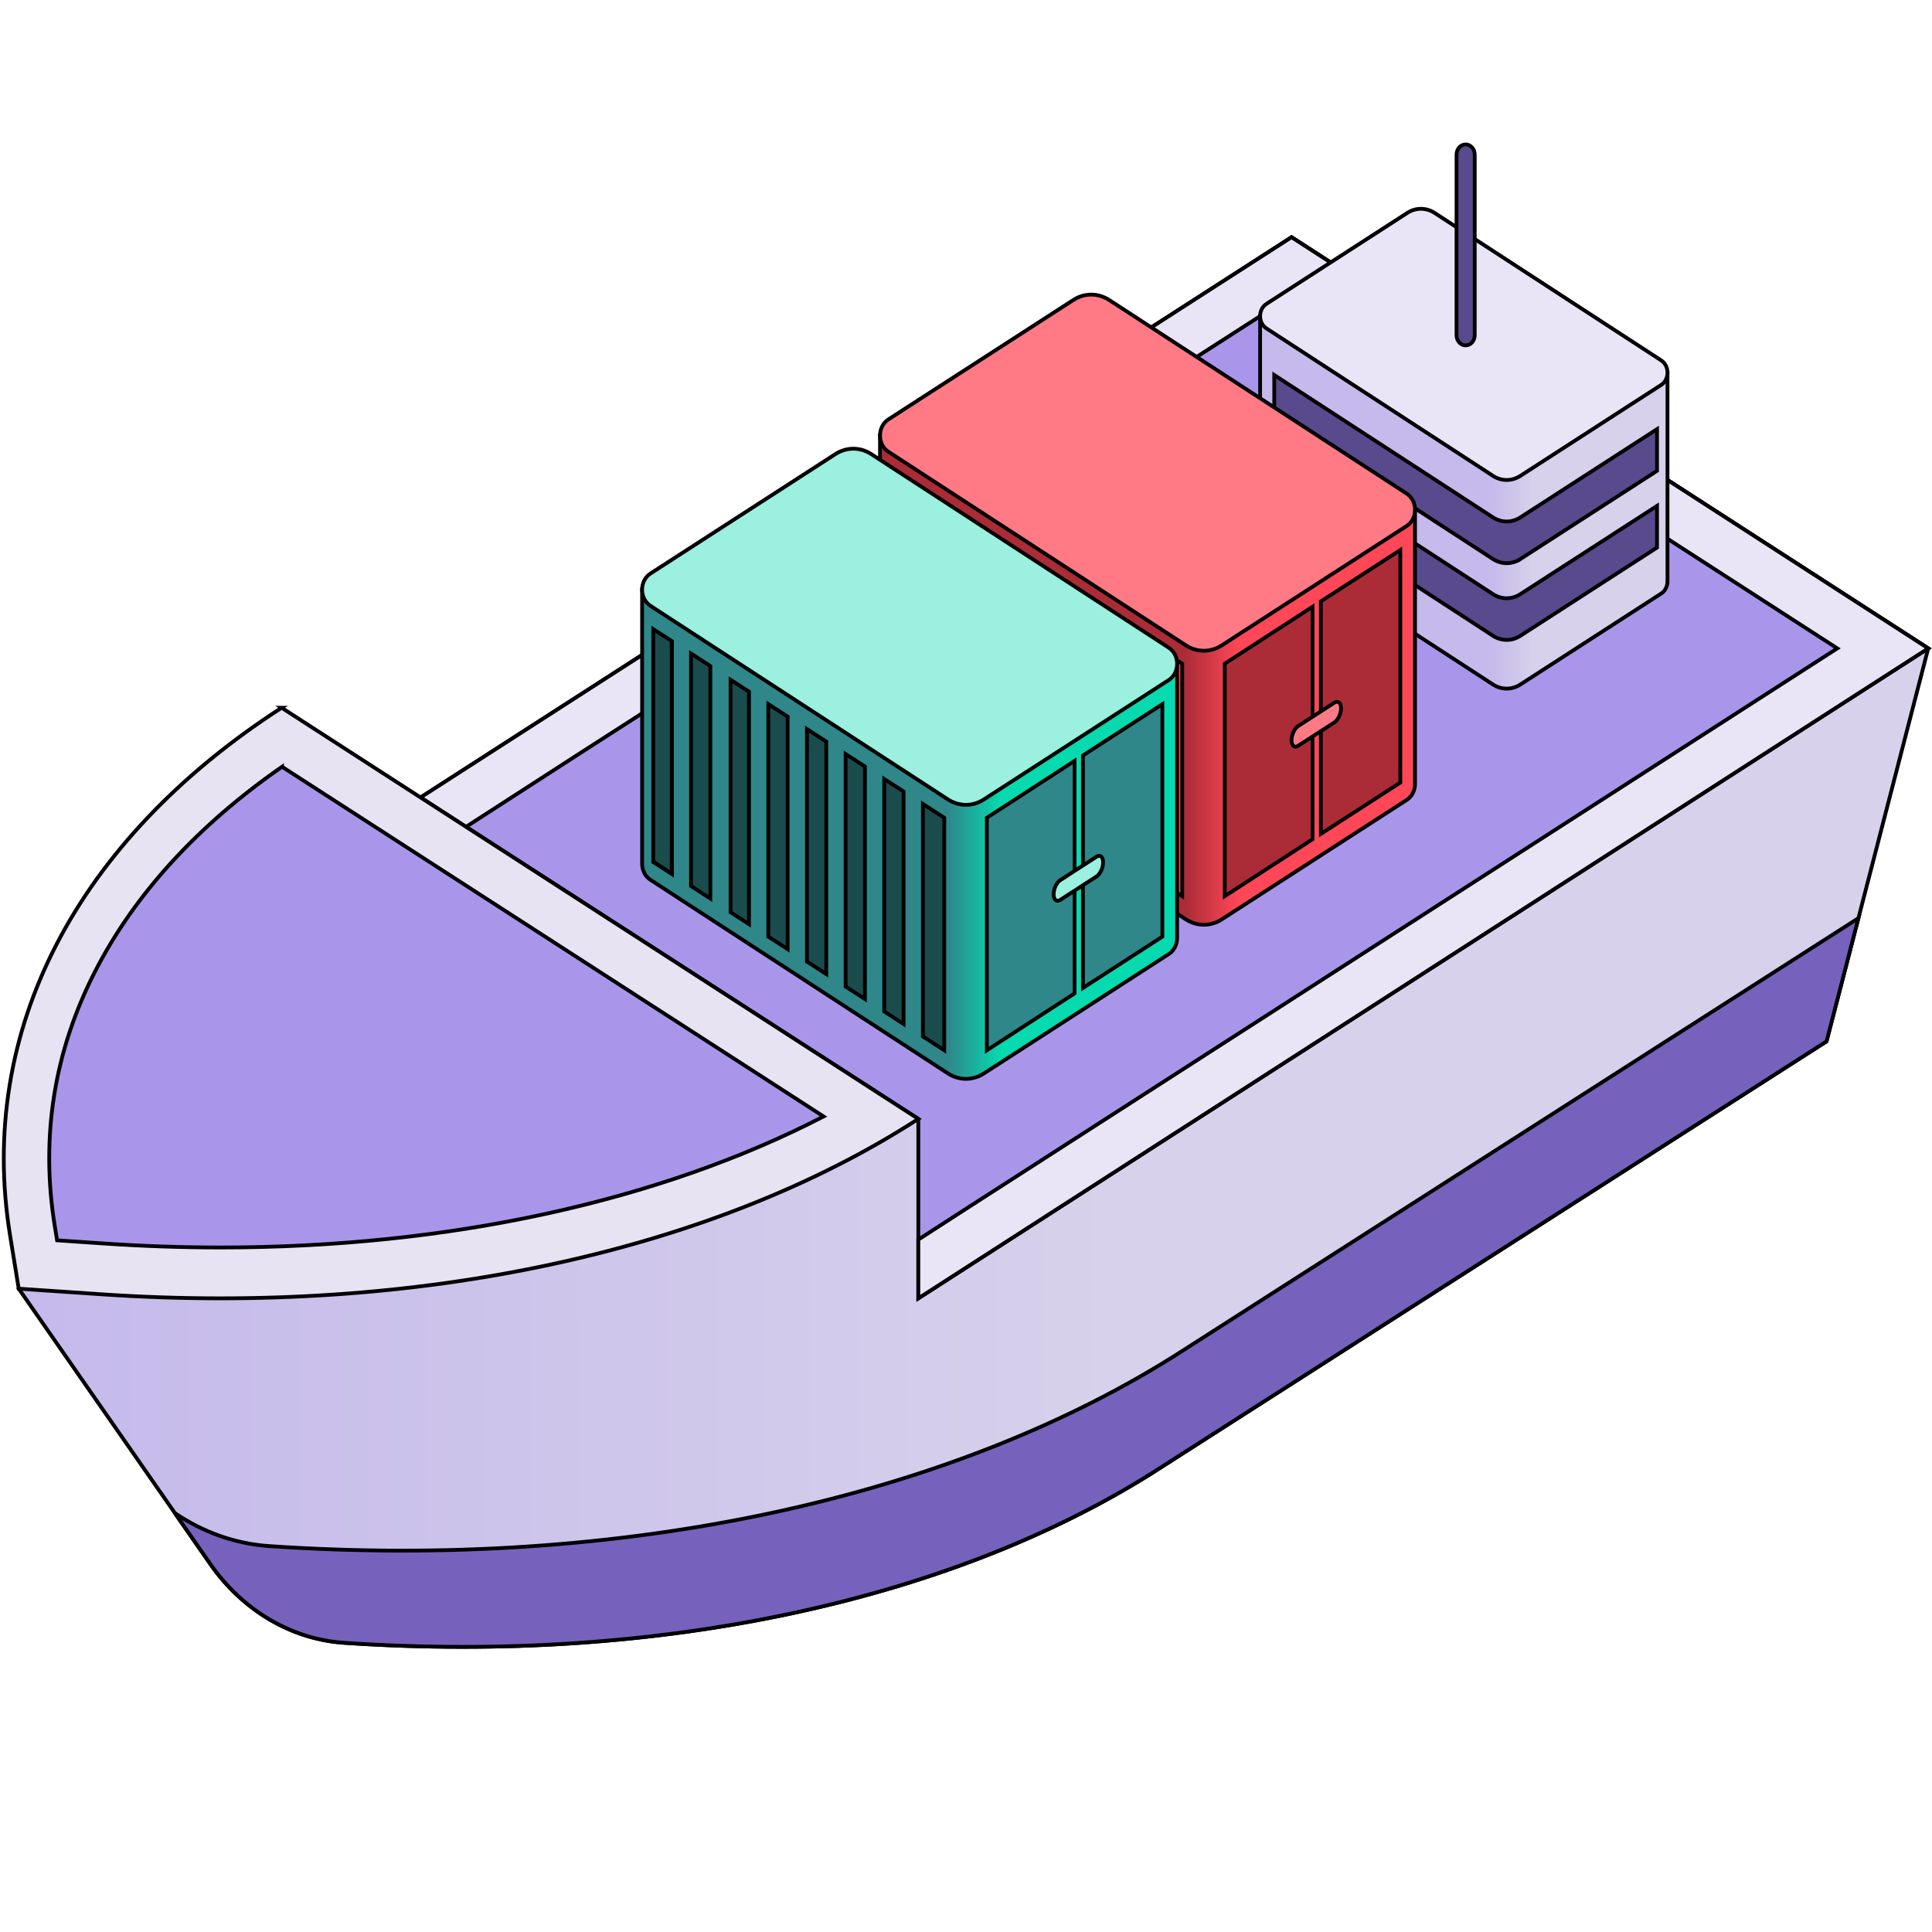 <svg width="512" height="512" xmlns="http://www.w3.org/2000/svg" xmlns:xlink="http://www.w3.org/1999/xlink" enable-background="new 0 0 512 512">
 <defs>
  <linearGradient id="lg1">
   <stop stop-color="#c5baeb" offset="0"/>
   <stop stop-color="#d7d1eb" offset="1"/>
  </linearGradient>
  <linearGradient y2="0.5" y1="0.5" x2="0.671" x1="0.572" id="svg_101">
   <stop stop-color="#2f878a" offset="0"/>
   <stop stop-color="#06daae" offset="1"/>
  </linearGradient>
  <linearGradient y2="0.5" y1="0.5" x2="0.671" x1="0.572" id="svg_102">
   <stop stop-color="#ab2c37" offset="0"/>
   <stop stop-color="#ff4757" offset="1"/>
  </linearGradient>
  <linearGradient y2="0.5" y1="0.5" xlink:href="#lg1" x2="0.671" x1="0.572" id="svg_103"/>
  <linearGradient y2="0.5" y1="0.5" xlink:href="#lg1" x2="0.575" x1="0.003" id="svg_104"/>
 </defs>
 <g>
  <title>Layer 1</title>
  <g stroke="null" id="svg_1">
   <g stroke="null" id="svg_2">
    <path stroke="null" id="svg_3" fill="url(#svg_104)" d="m342.266,62.862l168.734,108.963l-26.949,104.155l-176.403,112.906c-54.655,35.294 -133.019,52.122 -216.444,46.478c-13.962,-0.945 -26.888,-8.561 -35.48,-20.907l-50.764,-72.943l337.306,-278.652z"/>
    <path stroke="null" id="svg_4" fill="#a996eb" d="m243.368,296.523l-131.919,-85.188l230.817,-148.472l168.734,108.963l-267.632,172.246l0,-47.549z"/>
    <path stroke="null" id="svg_5" fill="#e9e5f6" d="m255.421,320.723l231.475,-148.898l-144.63,-93.397l-188.901,121.405l-17.429,11.255l-0.382,0.246l-12.053,7.783l-12.053,-7.783l230.817,-148.472l168.734,108.963l-267.632,172.246l0,-15.565l12.053,-7.783z"/>
    <path stroke="null" id="svg_6" fill="#e7e3f3" d="m74.633,187.56c-54.655,35.294 -80.713,85.899 -71.974,139.772l2.301,14.183l21.964,1.486c83.425,5.643 161.789,-11.184 216.444,-46.478l-168.735,-108.963z"/>
    <path stroke="null" id="svg_7" fill="#a996eb" d="m74.743,203.197c-22.338,15.52 -38.949,33.664 -49.426,54.011c-10.992,21.347 -14.626,44.131 -10.8,67.718l0.612,3.774l12.521,0.847c10.266,0.694 20.621,1.046 30.778,1.046c60.455,0 116.277,-12.223 159.83,-34.716l-143.515,-92.679z"/>
   </g>
   <path stroke="null" id="svg_8" fill="#7662bd" d="m71.343,409.733c93.479,6.324 181.288,-12.532 242.53,-52.079l178.628,-114.331l-8.45,32.657l-176.403,112.906c-54.655,35.294 -133.019,52.122 -216.444,46.478c-13.962,-0.945 -26.888,-8.56 -35.48,-20.907l-9.372,-13.466c7.493,5.082 16.05,8.138 24.991,8.741z"/>
   <g stroke="null" id="svg_9">
    <path stroke="null" id="svg_10" fill="url(#svg_103)" d="m441.903,154.047l0,-55.292l-107.958,-14.974l0,55.292c0,1.267 0.561,2.534 1.681,3.258l60.045,39.077c2.235,1.444 4.989,1.444 7.225,0l37.324,-24.103c1.122,-0.723 1.682,-1.991 1.682,-3.258z"/>
    <path stroke="null" id="svg_11" fill="#e9e5f6" d="m335.627,80.523l37.325,-24.102c2.235,-1.444 4.989,-1.444 7.225,0l60.045,39.077c2.242,1.447 2.242,5.067 0,6.515l-37.324,24.103c-2.235,1.444 -4.989,1.444 -7.225,0l-60.045,-39.077c-2.243,-1.448 -2.243,-5.068 -0.001,-6.517z"/>
    <g stroke="null" id="svg_12" fill="#594a8e">
     <path stroke="null" id="svg_13" d="m402.897,148.168c-2.235,1.444 -4.989,1.444 -7.225,0l-57.985,-37.734l0,-11.045l57.985,37.736c2.235,1.444 4.989,1.444 7.225,0l36.233,-23.399l0,11.045l-36.233,23.398z"/>
     <path stroke="null" id="svg_14" d="m402.897,168.503c-2.235,1.444 -4.989,1.444 -7.225,0l-57.985,-37.734l0,-11.045l57.985,37.736c2.235,1.444 4.989,1.444 7.225,0l36.233,-23.398l0,11.045l-36.233,23.397z"/>
    </g>
   </g>
   <g stroke="null" id="svg_15">
    <path stroke="null" id="svg_16" fill="url(#svg_102)" d="m374.999,207.713l0,-72.617l-141.784,-19.665l0,72.617c0,1.665 0.736,3.328 2.208,4.278l78.86,51.321c2.935,1.896 6.552,1.896 9.489,0l49.019,-31.655c1.472,-0.951 2.208,-2.615 2.208,-4.279z"/>
    <path stroke="null" id="svg_17" fill="#ff7a85" d="m235.424,111.153l49.019,-31.655c2.935,-1.896 6.553,-1.896 9.489,0l78.86,51.321c2.944,1.902 2.944,6.655 0,8.557l-49.019,31.655c-2.935,1.896 -6.553,1.896 -9.489,0l-78.86,-51.321c-2.944,-1.902 -2.944,-6.656 0,-8.557z"/>
    <g stroke="null" id="svg_18" fill="#ff4757">
     <path stroke="null" id="svg_19" d="m276.904,214l5.12,3.307l0,-61.62l-5.12,-3.307l0,61.62z"/>
     <path stroke="null" id="svg_20" d="m307.629,172.222l0,61.619l5.661,3.655l0,-61.619l-5.661,-3.655z"/>
     <path stroke="null" id="svg_21" d="m287.145,158.994l0,61.62l5.121,3.307l0,-61.619l-5.121,-3.308z"/>
     <path stroke="null" id="svg_22" d="m266.662,207.386l5.121,3.308l0,-61.62l-5.121,-3.307l0,61.619z"/>
     <path stroke="null" id="svg_23" d="m297.387,165.608l0,61.619l5.121,3.307l0,-61.619l-5.121,-3.307z"/>
     <path stroke="null" id="svg_24" d="m261.542,142.46l-4.883,-3.153l0,61.619l4.883,3.153l0,-61.619z"/>
     <path stroke="null" id="svg_25" d="m241.133,129.2l-4.882,-3.153l0,61.62l4.882,3.153l0,-61.62z"/>
     <path stroke="null" id="svg_26" d="m246.179,193.975l5.121,3.307l0,-61.619l-5.121,-3.308l0,61.62z"/>
     <path stroke="null" id="svg_27" d="m241.059,129.048l-4.883,-3.153l0,61.62l4.883,3.153l0,-61.62z"/>
    </g>
    <g stroke="null" id="svg_28" fill="#ab2c37">
     <path stroke="null" id="svg_29" d="m347.836,160.796l-23.261,15.081l0,61.619l23.261,-15.08l0,-61.62z"/>
     <path stroke="null" id="svg_30" d="m350.046,159.366l0,61.619l21.049,-13.598l0,-61.62l-21.049,13.599z"/>
    </g>
    <path stroke="null" id="svg_31" fill="#ff7a85" d="m353.636,191.439l-9.617,6.21c-0.969,0.626 -1.754,-0.039 -1.754,-1.484c0,-1.445 0.785,-3.124 1.754,-3.749l9.617,-6.21c0.969,-0.626 1.754,0.039 1.754,1.483c0.001,1.446 -0.785,3.124 -1.754,3.75z"/>
   </g>
   <g stroke="null" id="svg_32">
    <path stroke="null" id="svg_33" fill="url(#svg_101)" d="m311.951,248.552l0,-72.617l-141.784,-19.665l0,72.617c0,1.663 0.736,3.328 2.208,4.278l78.86,51.321c2.935,1.896 6.553,1.896 9.489,0l49.019,-31.655c1.472,-0.951 2.208,-2.615 2.208,-4.279z"/>
    <path stroke="null" id="svg_34" fill="#9bf0df" d="m172.374,151.991l49.02,-31.655c2.935,-1.896 6.553,-1.896 9.489,0l78.86,51.321c2.944,1.902 2.944,6.655 0,8.557l-49.019,31.655c-2.935,1.896 -6.553,1.896 -9.489,0l-78.86,-51.321c-2.945,-1.902 -2.945,-6.655 -0.001,-8.557z"/>
    <g stroke="null" id="svg_35" fill="#1a4c4e">
     <path stroke="null" id="svg_36" d="m213.855,254.839l5.121,3.307l0,-61.619l-5.121,-3.308l0,61.62z"/>
     <path stroke="null" id="svg_37" d="m244.58,213.06l0,61.62l5.661,3.655l0,-61.62l-5.661,-3.655z"/>
     <path stroke="null" id="svg_38" d="m224.096,199.833l0,61.619l5.121,3.307l0,-61.619l-5.121,-3.307z"/>
     <path stroke="null" id="svg_39" d="m203.614,248.225l5.12,3.307l0,-61.62l-5.12,-3.307l0,61.62z"/>
     <path stroke="null" id="svg_40" d="m234.338,206.447l0,61.619l5.121,3.307l0,-61.619l-5.121,-3.307z"/>
     <path stroke="null" id="svg_41" d="m198.493,183.298l-4.883,-3.153l0,61.62l4.883,3.153l0,-61.62z"/>
     <path stroke="null" id="svg_42" d="m178.084,170.039l-4.883,-3.153l0,61.619l4.883,3.153l0,-61.619z"/>
     <path stroke="null" id="svg_43" d="m183.13,234.813l5.121,3.307l0,-61.619l-5.121,-3.307l0,61.619z"/>
     <path stroke="null" id="svg_44" d="m178.009,169.888l-4.883,-3.153l0,61.619l4.883,3.153l0,-61.619z"/>
    </g>
    <g stroke="null" id="svg_45" fill="#2f878a">
     <path stroke="null" id="svg_46" d="m284.786,201.635l-23.26,15.081l0,61.62l23.26,-15.081l0,-61.62z"/>
     <path stroke="null" id="svg_47" d="m286.997,200.204l0,61.62l21.049,-13.599l0,-61.62l-21.049,13.599z"/>
    </g>
    <path stroke="null" id="svg_48" fill="#9bf0df" d="m290.588,232.278l-9.617,6.21c-0.969,0.626 -1.754,-0.038 -1.754,-1.483c0,-1.445 0.785,-3.124 1.754,-3.749l9.617,-6.21c0.969,-0.626 1.754,0.039 1.754,1.484c0,1.444 -0.785,3.123 -1.754,3.748z"/>
   </g>
   <g stroke="null" id="svg_49">
    <path stroke="null" id="svg_50" fill="#594a8e" d="m388.409,91.531c1.331,0 2.411,-1.208 2.411,-2.696l0,-47.856c0,-1.488 -1.08,-2.696 -2.411,-2.696s-2.411,1.208 -2.411,2.696l0,47.856c0,1.49 1.08,2.696 2.411,2.696z"/>
   </g>
  </g>
 </g>
</svg>